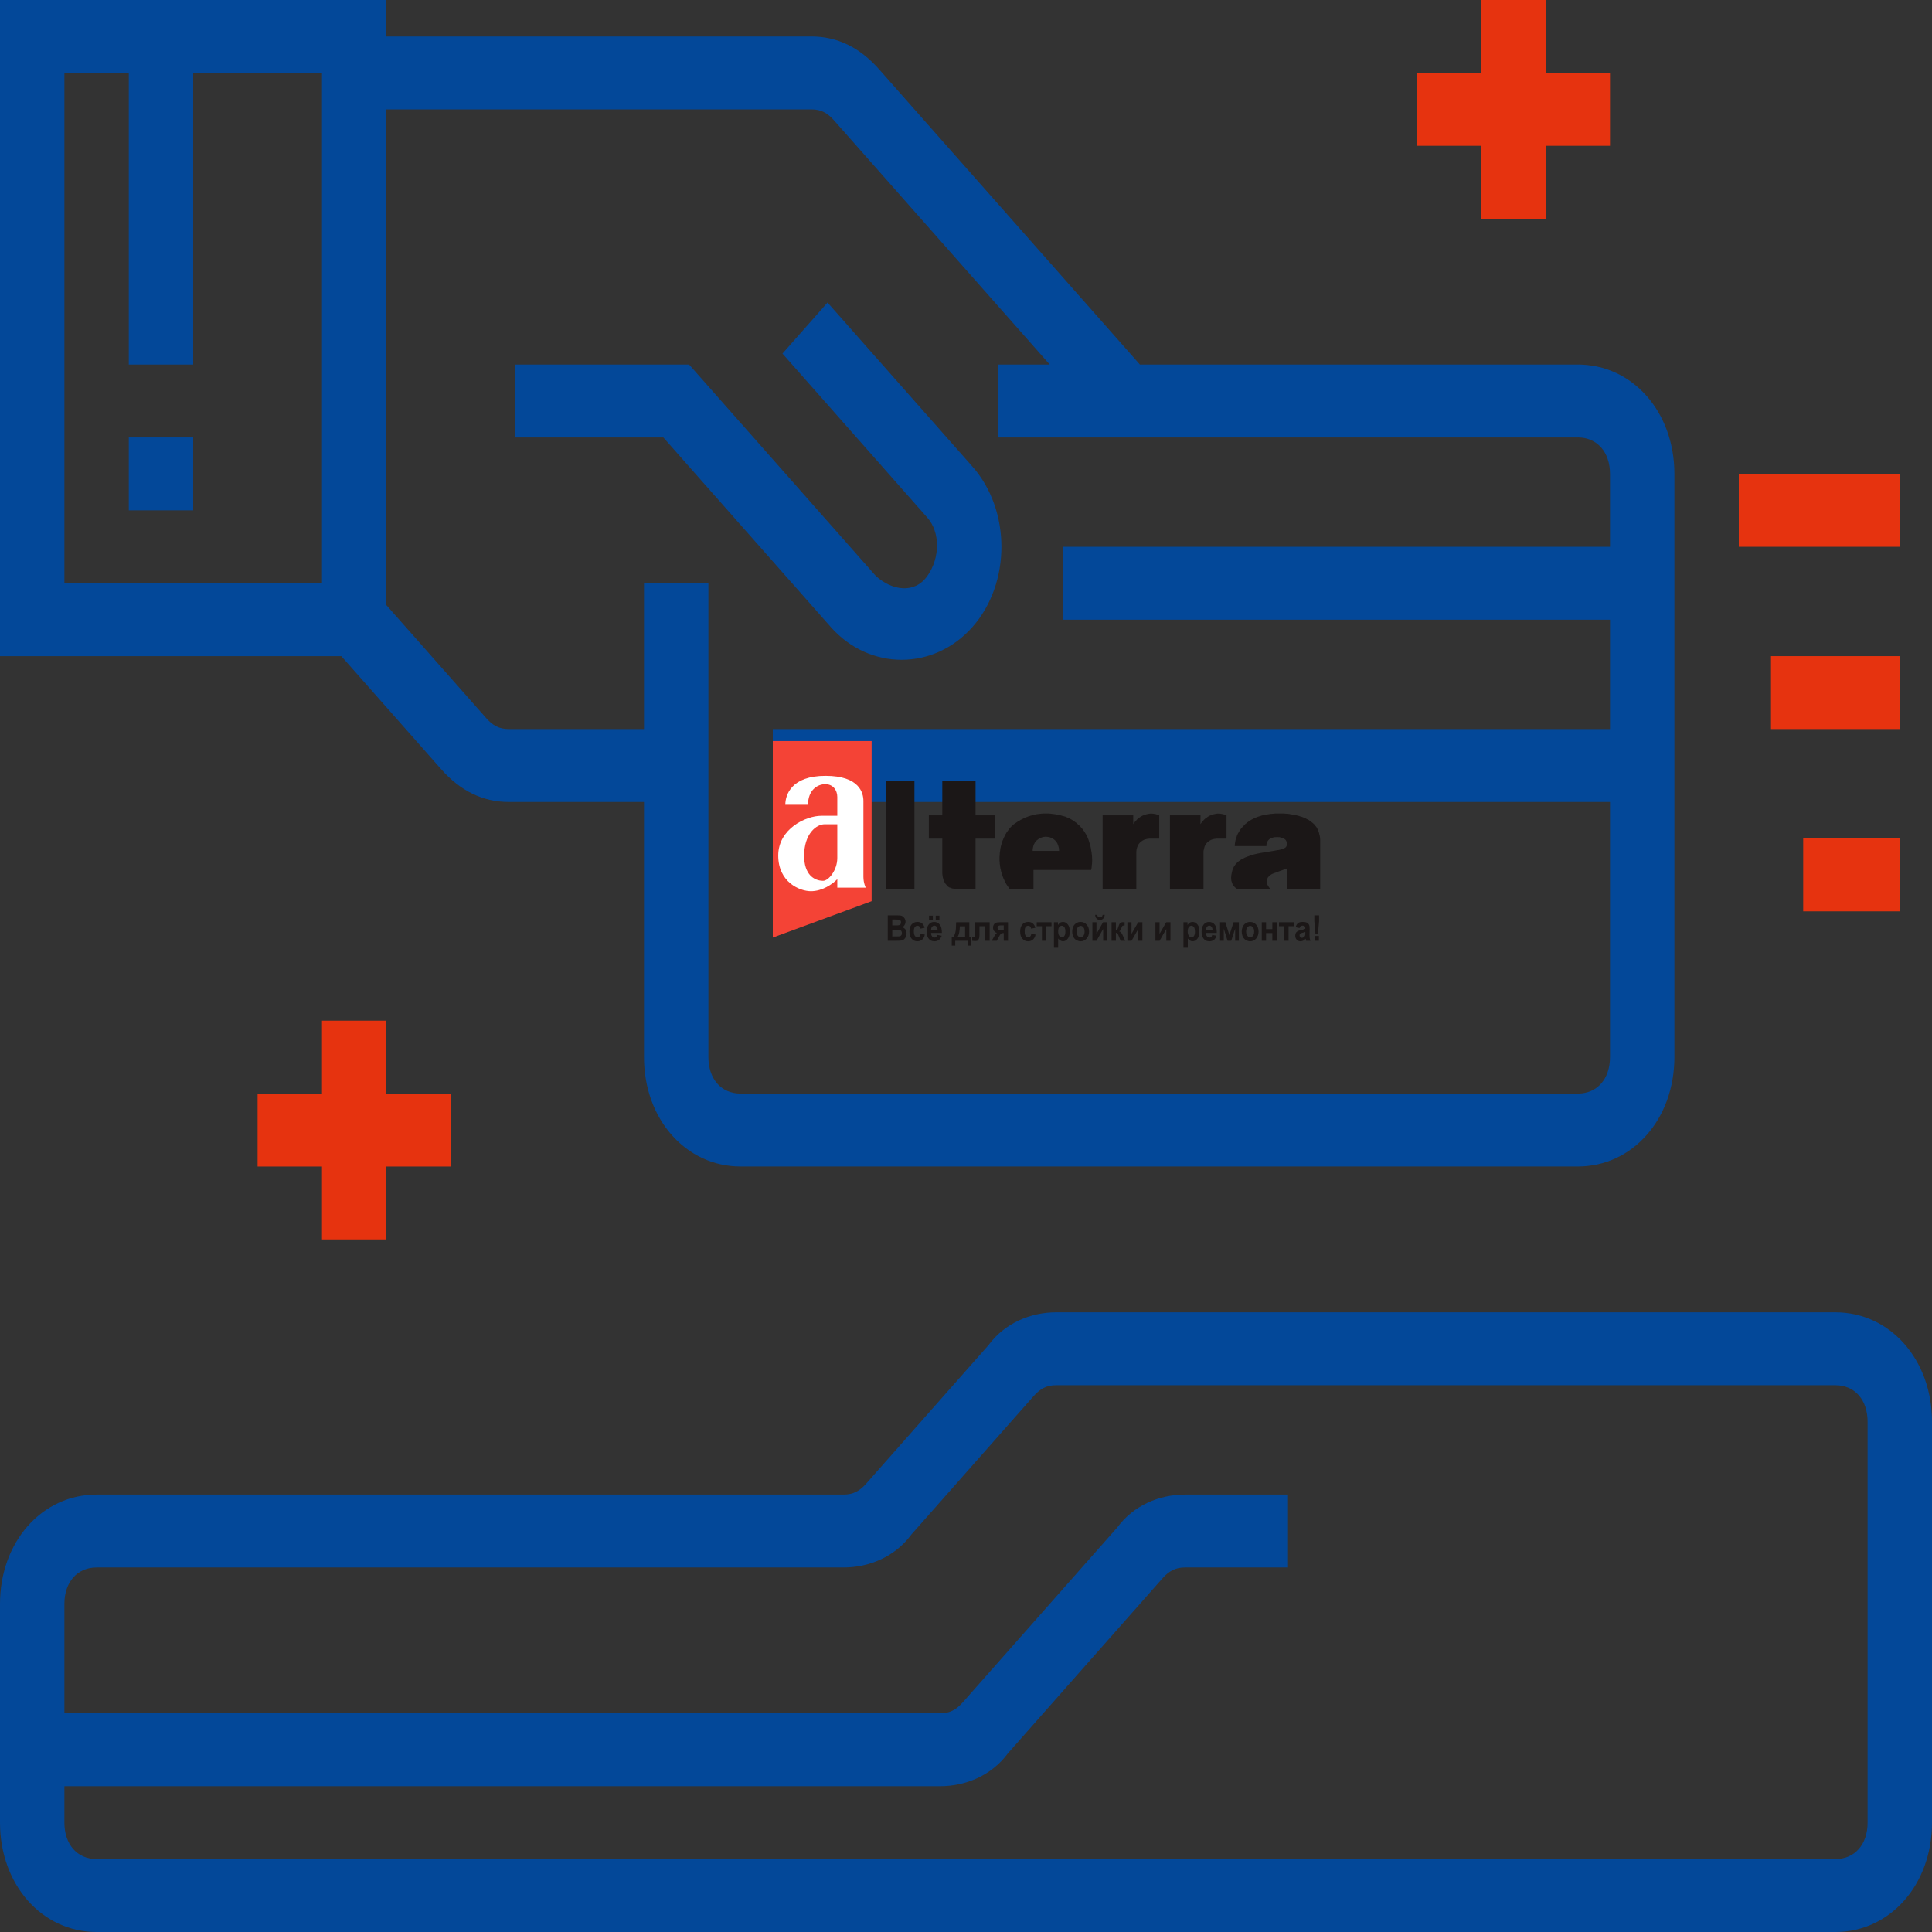 <svg width="60" height="60" viewBox="0 0 60 60" fill="none" xmlns="http://www.w3.org/2000/svg">
<rect x="0" y="0" width="60" height="60" fill="#333333" stroke="none"/>
<path d="M57 40.755H32.8C32 40.755 31.2 41.094 30.7 41.773L26.9 46.076C26.7 46.302 26.5 46.415 26.2 46.415H3C1.3 46.415 0 47.886 0 49.811V56.604C0 58.528 1.3 60 3 60H57C58.7 60 60 58.528 60 56.604V44.151C60 42.226 58.7 40.755 57 40.755ZM58 56.604C58 57.283 57.6 57.736 57 57.736H3C2.4 57.736 2 57.283 2 56.604V55.472H29.2C30 55.472 30.8 55.132 31.3 54.453L36.1 49.019C36.3 48.792 36.5 48.679 36.8 48.679H40V46.415H36.8C36 46.415 35.2 46.754 34.7 47.434L29.9 52.868C29.7 53.094 29.5 53.208 29.2 53.208H2V49.811C2 49.132 2.4 48.679 3 48.679H26.2C27 48.679 27.8 48.34 28.3 47.66L32.1 43.358C32.3 43.132 32.5 43.019 32.8 43.019H57C57.6 43.019 58 43.471 58 44.151V56.604Z" fill="#034899"/>
<path d="M25.8 19.472C27 20.83 29 20.83 30.2 19.472C31.4 18.113 31.4 15.849 30.2 14.49L25.7 9.396L24.3 10.981L28.8 16.076C29.2 16.528 29.2 17.32 28.8 17.887C28.4 18.453 27.7 18.34 27.2 17.887L21.4 11.321H16V13.585H20.6L25.8 19.472Z" fill="#034899"/>
<path d="M4 13.585H6V15.849H4V13.585Z" fill="#034899"/>
<path d="M13.7 23.887C14.3 24.566 15 24.906 15.8 24.906H20V32.83C20 34.755 21.3 36.226 23 36.226H49C50.7 36.226 52 34.755 52 32.83V14.717C52 12.792 50.7 11.321 49 11.321H35.4L27.3 2.151C26.7 1.471 26 1.132 25.2 1.132H12V0H0V20.377H10.6L13.7 23.887ZM25.2 3.396C25.5 3.396 25.7 3.51 25.9 3.736L32.6 11.321H31V13.585H49C49.6 13.585 50 14.038 50 14.717V16.981H33V19.245H50V22.642H24V24.906H50V32.83C50 33.51 49.6 33.962 49 33.962H23C22.4 33.962 22 33.51 22 32.83V18.113H20V22.642H15.8C15.5 22.642 15.3 22.528 15.1 22.302L12 18.793V3.396H25.2ZM10 18.113H2V2.264H4V11.321H6V2.264H10V18.113Z" fill="#034899"/>
<path d="M54 14.717H59V16.981H54V14.717Z" fill="#E6330F"/>
<path d="M55 20.377H59V22.641H55V20.377Z" fill="#E6330F"/>
<path d="M56 26.038H59V28.302H56V26.038Z" fill="#E6330F"/>
<path d="M12 38.491V36.227H14V33.962H12V31.698H10V33.962H8V36.227H10V38.491H12Z" fill="#E6330F"/>
<path d="M48 6.792V4.528H50V2.264H48V0H46V2.264H44V4.528H46V6.792H48Z" fill="#E6330F"/>
<path fill-rule="evenodd" clip-rule="evenodd" d="M27.069 27.987V23.015H24V29.117L27.069 27.987Z" fill="#F44336"/>
<path fill-rule="evenodd" clip-rule="evenodd" d="M26.003 25.598C26.003 25.598 25.869 25.598 25.611 25.598C25.353 25.598 24.973 25.889 24.973 26.58C24.973 27.145 25.27 27.354 25.563 27.354C25.729 27.354 26.003 27.03 26.003 26.645V25.598ZM26.887 27.566H26.003V27.303C25.854 27.458 25.538 27.677 25.184 27.677C24.833 27.677 24.169 27.397 24.169 26.569C24.169 25.745 25.018 25.335 25.509 25.335C26 25.335 26.003 25.335 26.003 25.335C26.003 25.033 26.003 24.961 26.003 24.749C26.003 24.54 25.869 24.353 25.63 24.353C25.388 24.353 25.094 24.533 25.094 24.993H24.389C24.389 24.687 24.574 24.094 25.637 24.094C26.702 24.094 26.814 24.634 26.814 24.875C26.814 25.119 26.814 27.116 26.814 27.231C26.814 27.429 26.887 27.566 26.887 27.566Z" fill="white"/>
<path fill-rule="evenodd" clip-rule="evenodd" d="M40.825 29.218V29.067H40.959V29.218H40.825ZM40.853 29.013L40.818 28.61V28.427H40.965V28.61L40.93 29.013H40.853ZM40.538 28.945C40.522 28.948 40.493 28.955 40.458 28.966C40.42 28.973 40.397 28.984 40.385 28.991C40.368 29.006 40.359 29.024 40.359 29.045C40.359 29.067 40.365 29.085 40.378 29.099C40.394 29.114 40.41 29.125 40.432 29.125C40.458 29.125 40.48 29.114 40.502 29.096C40.518 29.081 40.528 29.067 40.534 29.045C40.538 29.035 40.538 29.009 40.538 28.973V28.945ZM40.359 28.822L40.238 28.797C40.251 28.739 40.276 28.7 40.308 28.671C40.343 28.642 40.391 28.632 40.458 28.632C40.518 28.632 40.56 28.639 40.592 28.657C40.62 28.671 40.64 28.693 40.652 28.718C40.665 28.739 40.672 28.786 40.672 28.851L40.668 29.027C40.668 29.078 40.672 29.114 40.675 29.139C40.678 29.164 40.688 29.189 40.7 29.218H40.566C40.563 29.207 40.557 29.193 40.554 29.171C40.55 29.164 40.55 29.157 40.547 29.153C40.525 29.182 40.499 29.2 40.477 29.211C40.448 29.225 40.423 29.233 40.391 29.233C40.34 29.233 40.298 29.215 40.27 29.182C40.241 29.15 40.225 29.11 40.225 29.06C40.225 29.031 40.231 28.999 40.244 28.973C40.257 28.952 40.276 28.93 40.302 28.916C40.327 28.901 40.362 28.891 40.41 28.884C40.471 28.869 40.515 28.855 40.538 28.844V28.829C40.538 28.801 40.531 28.779 40.518 28.765C40.506 28.754 40.483 28.747 40.448 28.747C40.423 28.747 40.404 28.754 40.391 28.765C40.378 28.776 40.368 28.794 40.359 28.822ZM39.721 28.642H40.18V28.765H40.018V29.218H39.884V28.765H39.721V28.642ZM39.185 28.642H39.319V28.855H39.514V28.642H39.648V29.218H39.514V28.977H39.319V29.218H39.185V28.642ZM38.7 28.93C38.7 28.988 38.713 29.031 38.738 29.06C38.761 29.092 38.789 29.107 38.825 29.107C38.86 29.107 38.888 29.092 38.914 29.06C38.936 29.031 38.949 28.988 38.949 28.93C38.949 28.873 38.936 28.829 38.914 28.801C38.888 28.772 38.86 28.754 38.825 28.754C38.789 28.754 38.761 28.772 38.738 28.801C38.713 28.829 38.7 28.876 38.7 28.93ZM38.563 28.923C38.563 28.873 38.576 28.826 38.595 28.776C38.62 28.729 38.649 28.693 38.691 28.671C38.729 28.642 38.777 28.632 38.825 28.632C38.901 28.632 38.965 28.66 39.013 28.718C39.06 28.772 39.086 28.844 39.086 28.93C39.086 29.017 39.06 29.089 39.013 29.146C38.962 29.204 38.901 29.233 38.825 29.233C38.78 29.233 38.735 29.218 38.694 29.197C38.649 29.171 38.62 29.135 38.595 29.089C38.576 29.045 38.563 28.988 38.563 28.923ZM37.89 28.642H38.056L38.18 29.042L38.308 28.642H38.474V29.218H38.359V28.84L38.237 29.218H38.123L38.005 28.84V29.218H37.89V28.642ZM37.657 28.884C37.654 28.837 37.644 28.804 37.625 28.783C37.606 28.761 37.584 28.747 37.558 28.747C37.526 28.747 37.504 28.761 37.485 28.783C37.465 28.808 37.456 28.84 37.456 28.884H37.657ZM37.647 29.035L37.781 29.06C37.765 29.114 37.737 29.157 37.702 29.189C37.663 29.215 37.619 29.233 37.561 29.233C37.472 29.233 37.408 29.2 37.367 29.132C37.332 29.081 37.316 29.013 37.316 28.937C37.316 28.84 37.338 28.765 37.383 28.711C37.424 28.657 37.481 28.632 37.548 28.632C37.622 28.632 37.682 28.66 37.727 28.718C37.769 28.772 37.791 28.858 37.788 28.973H37.453C37.453 29.02 37.465 29.053 37.485 29.081C37.507 29.103 37.532 29.117 37.561 29.117C37.584 29.117 37.599 29.11 37.615 29.096C37.631 29.085 37.641 29.063 37.647 29.035ZM36.885 28.923C36.885 28.984 36.898 29.031 36.92 29.063C36.942 29.096 36.971 29.11 37.003 29.11C37.035 29.11 37.06 29.096 37.08 29.067C37.102 29.038 37.111 28.991 37.111 28.93C37.111 28.869 37.099 28.822 37.08 28.794C37.057 28.765 37.032 28.75 37 28.75C36.968 28.75 36.939 28.765 36.92 28.794C36.898 28.822 36.885 28.866 36.885 28.923ZM36.754 28.642H36.879V28.729C36.895 28.7 36.917 28.678 36.946 28.657C36.974 28.639 37.003 28.632 37.038 28.632C37.095 28.632 37.147 28.657 37.188 28.711C37.229 28.761 37.249 28.833 37.249 28.927C37.249 29.024 37.229 29.099 37.188 29.15C37.147 29.204 37.095 29.233 37.038 29.233C37.009 29.233 36.984 29.225 36.958 29.211C36.936 29.2 36.914 29.178 36.888 29.146V29.434H36.754V28.642ZM35.883 28.642H36.011V29.002L36.218 28.642H36.349V29.218H36.221V28.851L36.011 29.218H35.883V28.642ZM35.012 28.642H35.14V29.002L35.347 28.642H35.478V29.218H35.35V28.851L35.14 29.218H35.012V28.642ZM34.521 28.642H34.655V28.876C34.677 28.876 34.693 28.869 34.703 28.855C34.712 28.84 34.722 28.815 34.735 28.772C34.751 28.718 34.77 28.682 34.792 28.664C34.811 28.65 34.84 28.639 34.872 28.639C34.882 28.639 34.901 28.642 34.926 28.642V28.743C34.891 28.743 34.866 28.747 34.859 28.754C34.85 28.761 34.837 28.786 34.824 28.826C34.811 28.876 34.789 28.909 34.757 28.923C34.802 28.937 34.837 28.977 34.866 29.045C34.866 29.053 34.869 29.053 34.872 29.06L34.945 29.218H34.802L34.735 29.049C34.722 29.017 34.709 28.995 34.7 28.984C34.69 28.977 34.674 28.97 34.655 28.97V29.218H34.521V28.642ZM34.243 28.412H34.307C34.304 28.462 34.288 28.502 34.263 28.527C34.234 28.556 34.202 28.57 34.161 28.57C34.116 28.57 34.081 28.556 34.055 28.527C34.03 28.502 34.014 28.462 34.011 28.412H34.074C34.078 28.437 34.087 28.459 34.1 28.47C34.113 28.484 34.132 28.491 34.161 28.491C34.183 28.491 34.205 28.484 34.218 28.47C34.231 28.459 34.24 28.437 34.243 28.412ZM33.925 28.642H34.052V29.002L34.256 28.642H34.39V29.218H34.26V28.851L34.052 29.218H33.925V28.642ZM33.436 28.93C33.436 28.988 33.449 29.031 33.471 29.06C33.497 29.092 33.526 29.107 33.561 29.107C33.596 29.107 33.625 29.092 33.647 29.06C33.672 29.031 33.682 28.988 33.682 28.93C33.682 28.873 33.672 28.829 33.647 28.801C33.625 28.772 33.596 28.754 33.561 28.754C33.526 28.754 33.497 28.772 33.471 28.801C33.449 28.829 33.436 28.876 33.436 28.93ZM33.299 28.923C33.299 28.873 33.309 28.826 33.331 28.776C33.353 28.729 33.385 28.693 33.424 28.671C33.465 28.642 33.51 28.632 33.561 28.632C33.637 28.632 33.698 28.66 33.749 28.718C33.797 28.772 33.822 28.844 33.822 28.93C33.822 29.017 33.797 29.089 33.749 29.146C33.698 29.204 33.634 29.233 33.561 29.233C33.513 29.233 33.471 29.218 33.427 29.197C33.385 29.171 33.353 29.135 33.331 29.089C33.309 29.045 33.299 28.988 33.299 28.923ZM32.862 28.923C32.862 28.984 32.872 29.031 32.897 29.063C32.92 29.096 32.945 29.11 32.977 29.11C33.009 29.11 33.034 29.096 33.054 29.067C33.076 29.038 33.086 28.991 33.086 28.93C33.086 28.869 33.076 28.822 33.054 28.794C33.034 28.765 33.006 28.75 32.974 28.75C32.942 28.75 32.916 28.765 32.894 28.794C32.872 28.822 32.862 28.866 32.862 28.923ZM32.731 28.642H32.856V28.729C32.872 28.7 32.894 28.678 32.92 28.657C32.948 28.639 32.98 28.632 33.012 28.632C33.073 28.632 33.121 28.657 33.162 28.711C33.203 28.761 33.223 28.833 33.223 28.927C33.223 29.024 33.203 29.099 33.162 29.15C33.121 29.204 33.07 29.233 33.012 29.233C32.983 29.233 32.958 29.225 32.936 29.211C32.913 29.2 32.888 29.178 32.862 29.146V29.434H32.731V28.642ZM32.196 28.642H32.655V28.765H32.492V29.218H32.358V28.765H32.196V28.642ZM32.154 28.815L32.023 28.84C32.017 28.811 32.007 28.79 31.991 28.772C31.975 28.758 31.956 28.75 31.931 28.75C31.899 28.75 31.87 28.765 31.851 28.79C31.832 28.815 31.822 28.858 31.822 28.919C31.822 28.988 31.832 29.038 31.851 29.063C31.87 29.092 31.899 29.107 31.934 29.107C31.959 29.107 31.979 29.099 31.994 29.081C32.011 29.067 32.023 29.038 32.03 28.999L32.16 29.024C32.148 29.092 32.122 29.142 32.081 29.178C32.045 29.215 31.991 29.233 31.927 29.233C31.851 29.233 31.794 29.204 31.749 29.15C31.704 29.099 31.682 29.024 31.682 28.93C31.682 28.837 31.704 28.765 31.749 28.711C31.794 28.657 31.854 28.632 31.931 28.632C31.991 28.632 32.039 28.646 32.074 28.678C32.112 28.707 32.138 28.754 32.154 28.815ZM31.172 28.739H31.076C31.041 28.739 31.015 28.747 31.002 28.758C30.986 28.768 30.98 28.786 30.98 28.815C30.98 28.84 30.986 28.862 31.006 28.873C31.021 28.884 31.047 28.891 31.085 28.891H31.172V28.739ZM31.305 28.642V29.218H31.172V28.977H31.162C31.13 28.977 31.111 28.984 31.095 28.991C31.082 28.999 31.066 29.02 31.05 29.045L31.044 29.056L30.954 29.218H30.798L30.894 29.049C30.923 29.002 30.945 28.977 30.967 28.97C30.932 28.966 30.9 28.952 30.878 28.919C30.852 28.891 30.84 28.855 30.84 28.808C30.84 28.768 30.849 28.739 30.865 28.711C30.881 28.686 30.9 28.668 30.926 28.657C30.951 28.65 30.993 28.642 31.041 28.642H31.305ZM30.288 28.642H30.734V29.218H30.6V28.765H30.419V29.024C30.419 29.089 30.412 29.135 30.399 29.16C30.387 29.189 30.371 29.207 30.355 29.215C30.339 29.222 30.313 29.225 30.275 29.225C30.256 29.225 30.227 29.222 30.192 29.218V29.107C30.195 29.107 30.202 29.107 30.214 29.107C30.227 29.107 30.24 29.107 30.246 29.107C30.265 29.107 30.275 29.099 30.281 29.089C30.285 29.074 30.288 29.038 30.288 28.977V28.642ZM29.972 29.092V28.768H29.809C29.803 28.927 29.781 29.035 29.742 29.092H29.972ZM30.049 29.218H29.666V29.366H29.557V29.092H29.611C29.634 29.063 29.653 29.02 29.669 28.959C29.685 28.898 29.691 28.794 29.694 28.642H30.103V29.092H30.157V29.366H30.049V29.218ZM29.06 28.57V28.437H29.174V28.57H29.06ZM28.852 28.57V28.437H28.97V28.57H28.852ZM29.117 28.884C29.117 28.837 29.108 28.804 29.088 28.783C29.069 28.761 29.047 28.747 29.018 28.747C28.989 28.747 28.964 28.761 28.945 28.783C28.926 28.808 28.916 28.84 28.916 28.884H29.117ZM29.111 29.035L29.245 29.06C29.226 29.114 29.2 29.157 29.162 29.189C29.123 29.215 29.079 29.233 29.021 29.233C28.935 29.233 28.871 29.2 28.827 29.132C28.795 29.081 28.779 29.013 28.779 28.937C28.779 28.84 28.798 28.765 28.843 28.711C28.887 28.657 28.942 28.632 29.009 28.632C29.085 28.632 29.142 28.66 29.187 28.718C29.232 28.772 29.251 28.858 29.251 28.973H28.916C28.916 29.02 28.926 29.053 28.948 29.081C28.967 29.103 28.993 29.117 29.024 29.117C29.047 29.117 29.063 29.11 29.076 29.096C29.091 29.085 29.101 29.063 29.111 29.035ZM28.715 28.815L28.581 28.84C28.578 28.811 28.568 28.79 28.552 28.772C28.536 28.758 28.517 28.75 28.492 28.75C28.457 28.75 28.431 28.765 28.412 28.79C28.393 28.815 28.38 28.858 28.38 28.919C28.38 28.988 28.393 29.038 28.412 29.063C28.431 29.092 28.46 29.107 28.492 29.107C28.517 29.107 28.54 29.099 28.556 29.081C28.572 29.067 28.584 29.038 28.591 28.999L28.721 29.024C28.709 29.092 28.683 29.142 28.642 29.178C28.603 29.215 28.552 29.233 28.485 29.233C28.412 29.233 28.355 29.204 28.31 29.15C28.265 29.099 28.243 29.024 28.243 28.93C28.243 28.837 28.265 28.765 28.31 28.711C28.355 28.657 28.415 28.632 28.489 28.632C28.549 28.632 28.6 28.646 28.635 28.678C28.674 28.707 28.699 28.754 28.715 28.815ZM27.71 28.873V29.081H27.841C27.892 29.081 27.924 29.081 27.94 29.078C27.959 29.074 27.975 29.063 27.991 29.045C28.004 29.031 28.01 29.006 28.01 28.977C28.01 28.955 28.004 28.934 27.994 28.919C27.985 28.901 27.969 28.891 27.949 28.884C27.93 28.876 27.889 28.873 27.825 28.873H27.71ZM27.71 28.556V28.739H27.803C27.857 28.739 27.892 28.739 27.905 28.736C27.93 28.732 27.949 28.725 27.962 28.711C27.975 28.693 27.981 28.675 27.981 28.646C27.981 28.624 27.978 28.603 27.965 28.588C27.953 28.574 27.937 28.563 27.911 28.56C27.898 28.56 27.857 28.556 27.793 28.556H27.71ZM27.57 28.427H27.851C27.905 28.427 27.946 28.43 27.972 28.434C28 28.437 28.026 28.452 28.045 28.466C28.067 28.484 28.083 28.506 28.099 28.531C28.115 28.56 28.122 28.588 28.122 28.624C28.122 28.66 28.112 28.696 28.093 28.725C28.077 28.758 28.055 28.779 28.023 28.797C28.064 28.811 28.096 28.833 28.122 28.869C28.144 28.901 28.154 28.941 28.154 28.988C28.154 29.024 28.147 29.056 28.134 29.092C28.119 29.125 28.096 29.153 28.074 29.175C28.045 29.193 28.016 29.207 27.978 29.211C27.953 29.215 27.898 29.215 27.806 29.218H27.57V28.427Z" fill="#1B1717"/>
<path fill-rule="evenodd" clip-rule="evenodd" d="M32.482 26.426H32.071V26.383L32.077 26.344L32.084 26.308L32.093 26.272L32.103 26.236L32.119 26.207L32.135 26.175L32.154 26.149L32.176 26.124L32.195 26.099L32.221 26.081L32.246 26.059L32.272 26.045L32.297 26.031L32.329 26.016L32.358 26.006L32.387 25.998L32.419 25.991L32.447 25.988L32.479 25.984H32.482L32.508 25.988L32.54 25.991L32.569 25.995L32.6 26.002L32.629 26.013L32.658 26.023L32.683 26.038L32.709 26.052L32.738 26.074L32.76 26.092L32.782 26.117L32.801 26.142L32.824 26.171L32.84 26.2L32.852 26.232L32.865 26.265L32.875 26.304L32.884 26.34L32.888 26.383L32.891 26.426H32.482ZM28.399 24.26H27.509V27.621H28.399V24.26ZM40.994 26.002L40.987 25.97L40.981 25.933L40.971 25.905L40.965 25.872L40.955 25.843L40.946 25.815L40.933 25.786L40.923 25.761L40.911 25.736L40.898 25.71L40.882 25.685L40.866 25.664L40.85 25.646L40.831 25.624L40.815 25.602L40.796 25.584L40.777 25.567L40.758 25.549L40.735 25.534L40.716 25.516L40.694 25.502L40.671 25.487L40.649 25.469L40.627 25.459L40.601 25.444L40.576 25.433L40.553 25.419L40.528 25.408L40.502 25.397L40.477 25.387L40.451 25.376L40.422 25.365L40.394 25.358L40.368 25.351L40.34 25.34L40.311 25.333L40.282 25.325L40.254 25.318L40.225 25.311L40.193 25.307L40.161 25.3L40.132 25.297L40.1 25.289L40.072 25.286L40.04 25.279L40.008 25.275L39.973 25.271H39.941L39.909 25.268H39.877L39.848 25.264H39.816H39.781H39.746H39.711H39.676H39.641H39.606L39.574 25.268L39.539 25.271L39.504 25.275H39.469L39.437 25.279L39.405 25.286L39.376 25.289L39.344 25.297L39.316 25.3L39.284 25.307L39.255 25.311L39.223 25.318L39.194 25.325L39.166 25.333L39.14 25.343L39.111 25.351L39.086 25.358L39.057 25.369L39.032 25.379L39.003 25.39L38.977 25.401L38.952 25.412L38.93 25.423L38.904 25.437L38.879 25.448L38.856 25.462L38.831 25.477L38.812 25.491L38.789 25.505L38.767 25.52L38.745 25.534L38.722 25.552L38.703 25.57L38.684 25.584L38.662 25.602L38.646 25.624L38.627 25.642L38.607 25.66L38.591 25.678L38.572 25.7L38.553 25.721L38.537 25.739L38.521 25.764L38.505 25.786L38.493 25.808L38.477 25.833L38.464 25.858L38.448 25.88L38.435 25.908L38.422 25.933L38.413 25.959L38.403 25.991L38.391 26.016L38.384 26.049L38.374 26.077L38.365 26.11L38.362 26.142L38.355 26.175L38.352 26.2L38.349 26.218L38.346 26.275H39.331V26.225L39.335 26.211L39.341 26.189L39.351 26.16L39.364 26.131L39.376 26.11L39.395 26.088L39.411 26.07L39.434 26.052L39.459 26.041L39.481 26.031L39.51 26.02L39.539 26.009L39.568 26.002L39.599 25.998H39.631L39.666 25.995L39.698 25.998H39.733L39.762 26.006L39.791 26.013L39.82 26.02L39.845 26.031L39.871 26.041L39.893 26.056L39.915 26.074L39.931 26.092L39.947 26.117L39.957 26.146L39.963 26.178V26.211V26.247L39.954 26.275L39.941 26.3L39.922 26.319L39.903 26.333L39.877 26.347L39.852 26.358L39.826 26.369L39.797 26.376L39.769 26.383L39.74 26.39L39.708 26.398L39.679 26.401L39.555 26.423L39.43 26.444L39.306 26.462L39.185 26.484L39.153 26.488L39.124 26.495L39.092 26.502L39.064 26.506L39.035 26.513L39.003 26.52L38.974 26.527L38.946 26.534L38.917 26.542L38.891 26.552L38.863 26.56L38.834 26.567L38.808 26.578L38.78 26.588L38.754 26.596L38.729 26.606L38.7 26.617L38.674 26.628L38.649 26.639L38.627 26.653L38.601 26.664L38.575 26.675L38.553 26.689L38.531 26.703L38.508 26.718L38.486 26.736L38.464 26.75L38.445 26.765L38.426 26.783L38.406 26.804L38.387 26.822L38.371 26.844L38.355 26.865L38.339 26.887L38.324 26.909L38.311 26.934L38.298 26.963L38.288 26.988L38.276 27.017L38.269 27.045L38.26 27.078L38.253 27.11L38.247 27.142L38.24 27.178L38.237 27.211L38.234 27.247V27.279L38.237 27.312L38.24 27.344L38.247 27.373L38.257 27.405L38.266 27.43L38.279 27.459L38.291 27.484L38.307 27.506L38.324 27.527L38.343 27.546L38.362 27.563L38.381 27.581L38.403 27.596L38.429 27.607L38.457 27.614L38.486 27.617L38.518 27.621H39.481L39.434 27.585L39.424 27.574L39.411 27.556L39.399 27.538L39.383 27.513L39.37 27.491L39.357 27.463L39.347 27.43L39.341 27.398V27.366L39.347 27.333L39.354 27.301L39.364 27.276L39.376 27.25L39.395 27.229L39.411 27.211L39.43 27.189L39.453 27.175L39.475 27.16L39.497 27.146L39.523 27.135L39.548 27.125L39.657 27.085L39.762 27.045L39.788 27.035L39.816 27.027L39.842 27.017L39.871 27.006L39.896 26.995L39.915 26.988L39.928 26.984L39.944 26.981L39.973 26.963V27.621H41V26.113V26.077L40.997 26.038L40.994 26.002ZM30.297 24.253H29.264V25.322H28.846V26.045H29.264V27.02V27.052V27.088V27.121L29.267 27.153L29.27 27.182L29.273 27.211L29.279 27.24L29.286 27.268L29.292 27.294L29.299 27.319L29.308 27.344L29.318 27.369L29.331 27.391L29.34 27.412L29.353 27.43L29.366 27.452L29.382 27.466L29.394 27.484L29.41 27.502L29.426 27.52L29.442 27.535L29.461 27.546L29.48 27.56L29.506 27.567L29.528 27.574L29.551 27.585L29.573 27.592L29.602 27.596L29.627 27.599L29.656 27.603L29.681 27.607H29.71L29.742 27.61H30.297V26.045H30.89V25.322H30.297V24.253ZM35.956 25.304L35.931 25.297L35.908 25.289L35.886 25.282L35.861 25.279L35.838 25.275L35.813 25.271L35.787 25.268H35.762H35.739H35.714L35.692 25.271L35.666 25.275L35.644 25.279L35.618 25.286L35.599 25.289L35.577 25.297L35.554 25.304L35.535 25.311L35.516 25.318L35.494 25.325L35.475 25.336L35.456 25.347L35.436 25.358L35.417 25.369L35.398 25.383L35.379 25.394L35.363 25.408L35.344 25.423L35.328 25.437L35.309 25.451L35.296 25.469L35.28 25.487L35.264 25.502L35.248 25.52L35.235 25.538L35.219 25.556L35.207 25.577L35.194 25.595V25.322H34.243V27.621H35.29V26.48V26.448L35.293 26.416L35.296 26.387L35.303 26.362L35.309 26.333L35.318 26.308L35.328 26.282L35.338 26.261L35.347 26.239L35.36 26.218L35.376 26.2L35.389 26.182L35.404 26.167L35.42 26.149L35.436 26.135L35.456 26.124L35.475 26.11L35.494 26.099L35.516 26.088L35.538 26.077L35.561 26.07L35.586 26.063L35.609 26.056L35.637 26.052L35.663 26.049L35.692 26.045H36.001V25.322L35.979 25.311L35.956 25.304ZM38.043 25.304L38.02 25.297L37.998 25.289L37.973 25.282L37.95 25.279L37.925 25.275L37.902 25.271L37.877 25.268H37.851H37.829H37.803L37.778 25.271L37.756 25.275L37.73 25.279L37.708 25.286L37.685 25.289L37.663 25.297L37.644 25.304L37.622 25.311L37.602 25.318L37.583 25.325L37.561 25.336L37.542 25.347L37.523 25.358L37.504 25.369L37.488 25.383L37.468 25.394L37.449 25.408L37.43 25.423L37.414 25.437L37.398 25.451L37.382 25.469L37.366 25.487L37.35 25.502L37.334 25.52L37.322 25.538L37.309 25.556L37.293 25.577L37.28 25.595L37.283 25.322H36.333V27.621H37.376V26.48V26.448L37.379 26.416L37.386 26.387L37.392 26.362L37.398 26.333L37.405 26.308L37.414 26.282L37.424 26.261L37.437 26.239L37.449 26.218L37.462 26.2L37.475 26.182L37.491 26.167L37.507 26.149L37.526 26.135L37.545 26.124L37.561 26.11L37.583 26.099L37.602 26.088L37.625 26.077L37.647 26.07L37.673 26.063L37.698 26.056L37.724 26.052L37.752 26.049L37.778 26.045H38.091V25.322L38.065 25.311L38.043 25.304ZM33.915 26.646V26.613L33.912 26.585V26.556L33.905 26.524L33.902 26.495L33.899 26.462L33.892 26.43L33.886 26.401L33.883 26.365L33.877 26.333L33.87 26.304L33.864 26.272L33.854 26.239L33.845 26.207L33.835 26.178L33.825 26.146L33.816 26.113L33.806 26.085L33.794 26.052L33.784 26.027L33.771 25.998L33.758 25.973L33.746 25.944L33.733 25.919L33.717 25.894L33.701 25.869L33.688 25.843L33.672 25.822L33.653 25.797L33.637 25.775L33.621 25.75L33.602 25.728L33.583 25.707L33.564 25.685L33.545 25.664L33.526 25.646L33.506 25.624L33.484 25.606L33.462 25.588L33.443 25.567L33.42 25.549L33.398 25.534L33.373 25.516L33.353 25.502L33.328 25.487L33.305 25.469L33.28 25.455L33.258 25.441L33.232 25.43L33.207 25.415L33.184 25.405L33.159 25.394L33.133 25.383L33.108 25.372L33.082 25.361L33.057 25.354L33.028 25.347L33.002 25.34L32.977 25.333L32.951 25.325L32.923 25.318L32.897 25.315L32.868 25.307L32.84 25.304L32.811 25.297L32.782 25.289L32.754 25.286L32.725 25.282L32.696 25.279L32.667 25.275L32.639 25.271L32.61 25.268H32.578L32.553 25.264H32.521H32.492H32.482H32.463H32.434H32.406L32.377 25.268H32.348L32.32 25.271L32.291 25.275L32.259 25.279L32.23 25.282L32.202 25.286L32.176 25.289L32.147 25.297L32.115 25.304L32.09 25.311L32.061 25.318L32.033 25.325L32.004 25.333L31.975 25.343L31.947 25.351L31.918 25.361L31.892 25.372L31.863 25.383L31.838 25.394L31.809 25.405L31.784 25.419L31.755 25.433L31.73 25.448L31.701 25.459L31.675 25.477L31.65 25.491L31.624 25.505L31.599 25.52L31.573 25.538L31.548 25.556L31.522 25.57L31.5 25.588L31.474 25.606L31.452 25.628L31.43 25.646L31.41 25.667L31.391 25.685L31.372 25.707L31.353 25.728L31.337 25.75L31.318 25.775L31.302 25.797L31.283 25.822L31.27 25.843L31.251 25.869L31.238 25.894L31.222 25.919L31.21 25.944L31.197 25.973L31.184 25.998L31.171 26.027L31.159 26.052L31.149 26.081L31.136 26.106L31.127 26.135L31.117 26.164L31.108 26.189L31.101 26.218L31.091 26.247L31.085 26.275L31.079 26.304L31.072 26.333L31.066 26.362L31.063 26.394L31.06 26.423L31.053 26.455L31.05 26.484L31.047 26.516V26.545L31.044 26.578L31.041 26.606V26.639V26.668V26.7V26.732L31.044 26.761L31.047 26.793V26.822L31.053 26.855L31.056 26.883L31.06 26.916L31.066 26.948L31.069 26.977L31.079 27.006L31.085 27.035L31.091 27.067L31.101 27.096L31.108 27.125L31.117 27.153L31.127 27.182L31.136 27.211L31.149 27.24L31.159 27.268L31.171 27.297L31.184 27.322L31.197 27.351L31.21 27.376L31.222 27.405L31.238 27.43L31.251 27.459L31.27 27.481L31.283 27.506L31.302 27.531L31.318 27.556L31.334 27.581L31.353 27.607H32.096V27.017H32.482H33.886L33.892 26.984L33.899 26.955L33.902 26.927L33.905 26.894L33.908 26.862L33.912 26.833L33.915 26.801V26.772L33.918 26.739V26.707V26.678L33.915 26.646Z" fill="#1B1717"/>
</svg>
